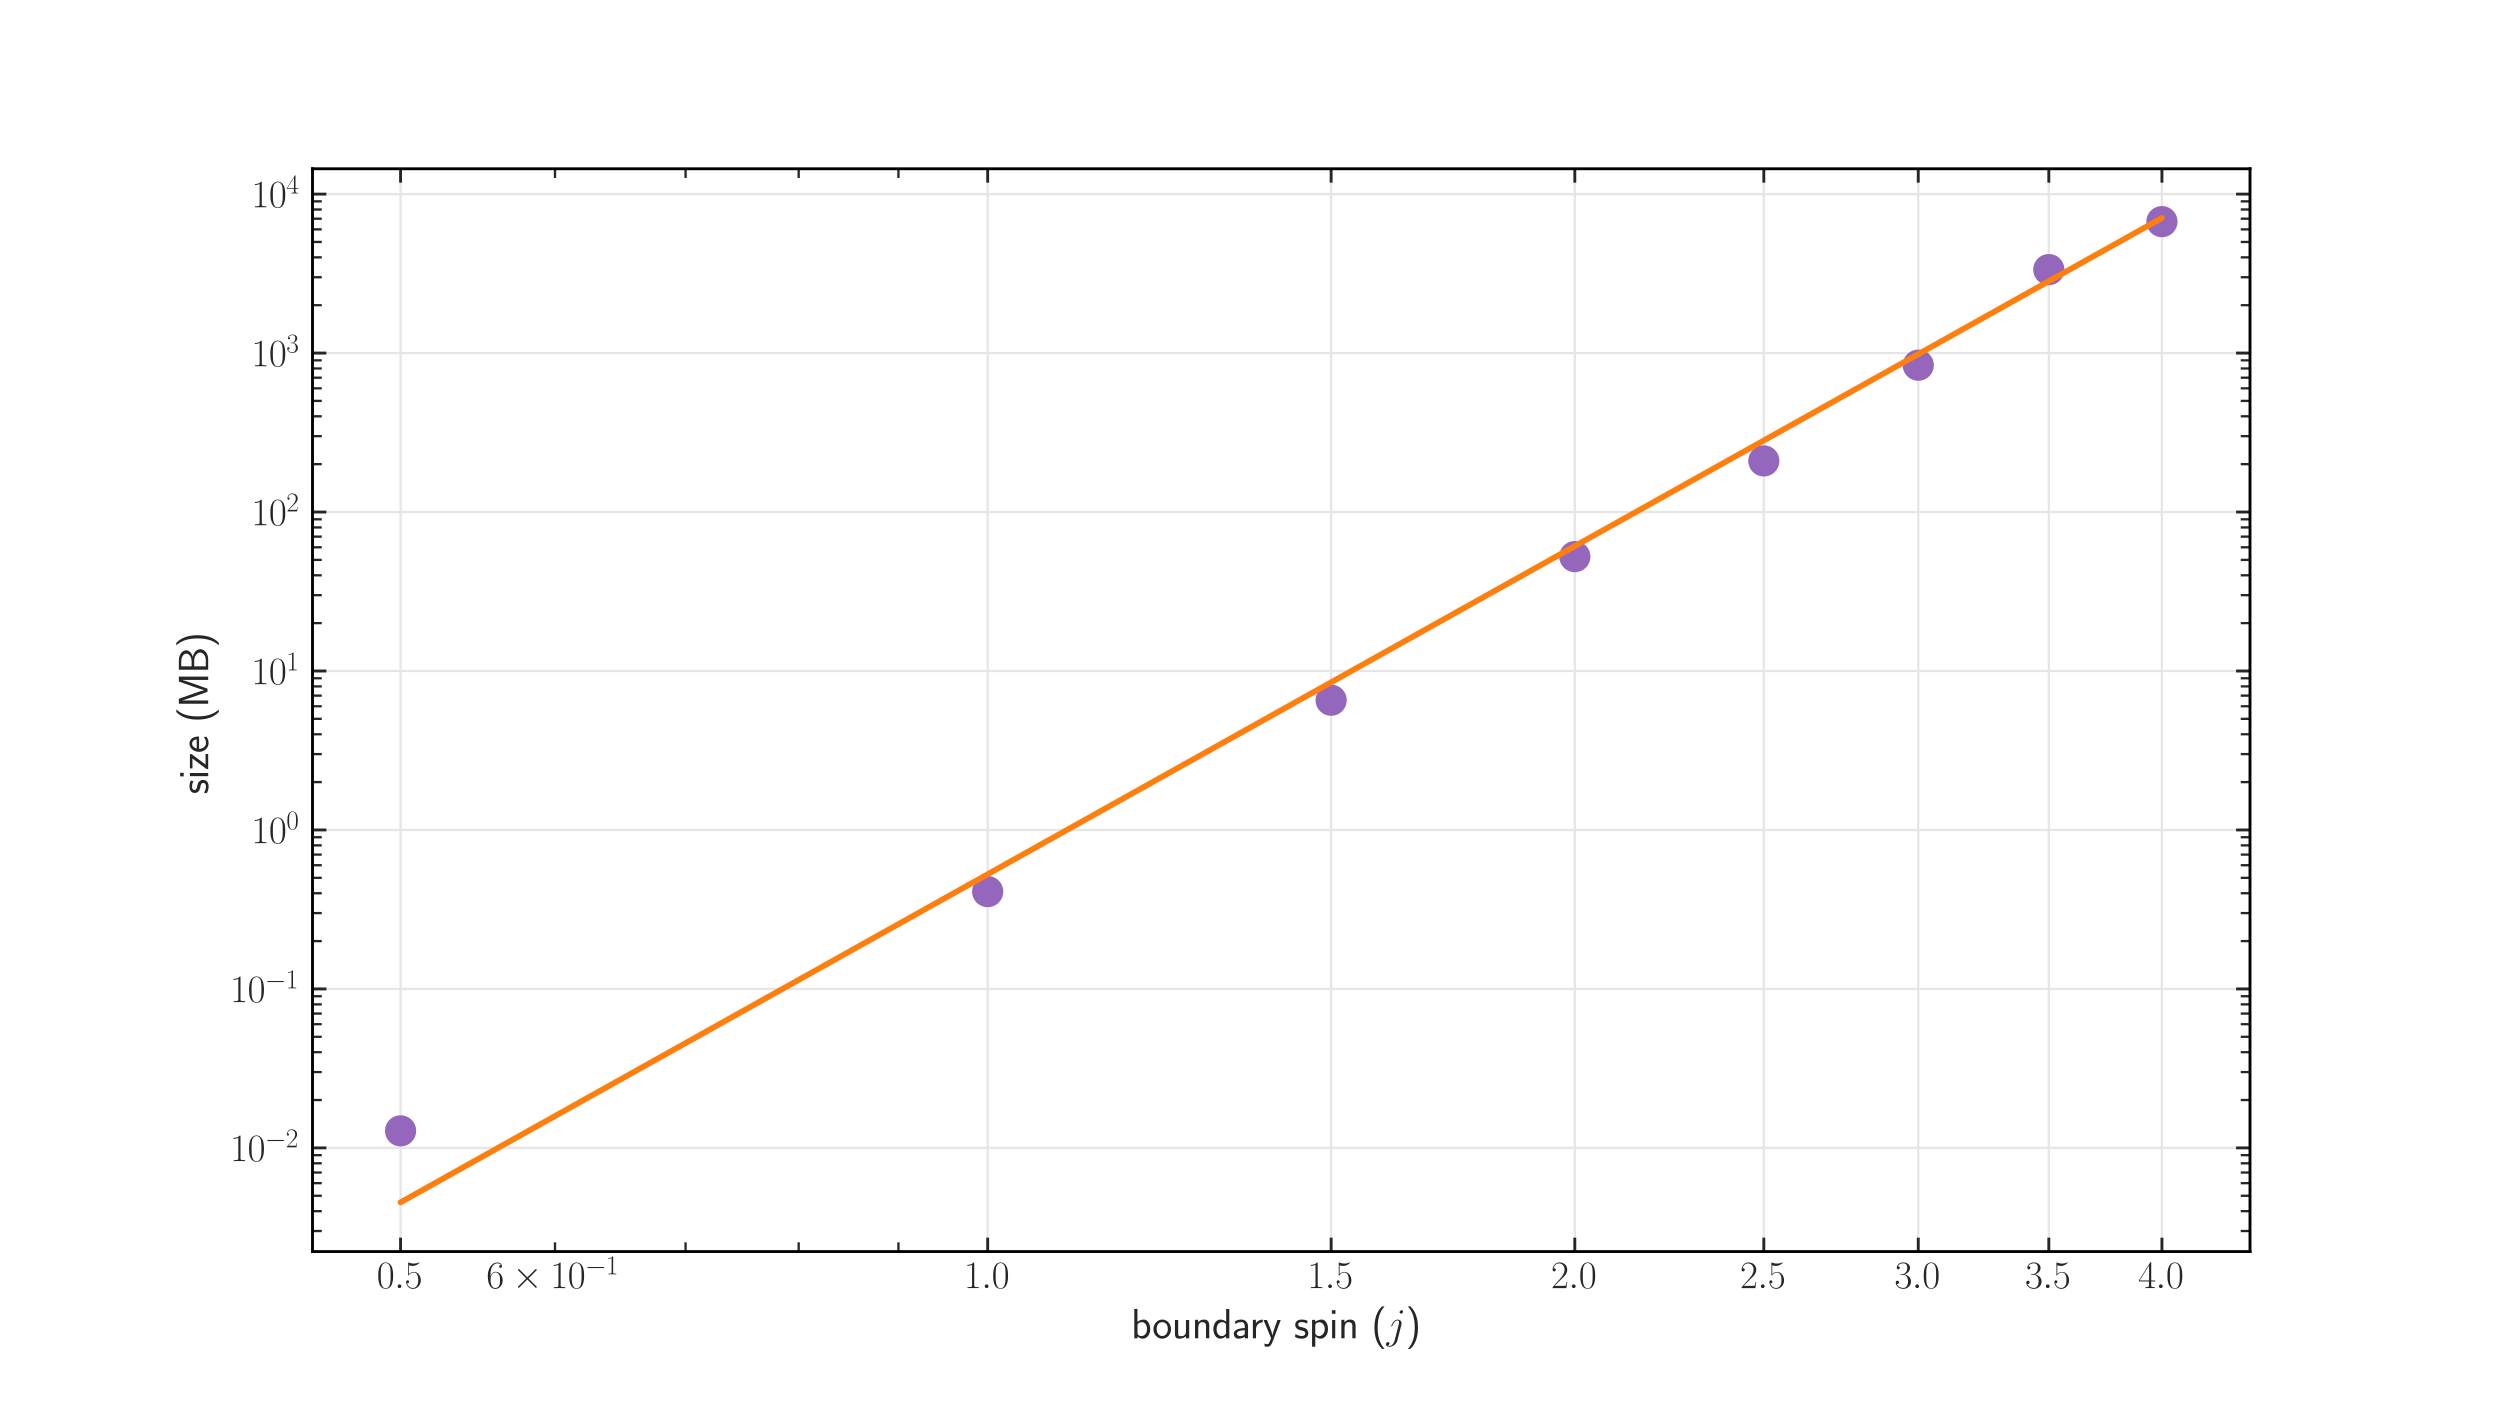 <?xml version="1.0" encoding="utf-8" standalone="no"?>
<!DOCTYPE svg PUBLIC "-//W3C//DTD SVG 1.1//EN"
  "http://www.w3.org/Graphics/SVG/1.1/DTD/svg11.dtd">
<svg xmlns:xlink="http://www.w3.org/1999/xlink" width="864pt" height="486pt" viewBox="0 0 864 486" xmlns="http://www.w3.org/2000/svg" version="1.1">
 <defs>
  <style type="text/css">*{stroke-linejoin: round; stroke-linecap: butt}</style>
 </defs>
 <g id="figure_1">
  <g id="patch_1">
   <path d="M 0 486 
L 864 486 
L 864 0 
L 0 0 
z
" style="fill: #ffffff"/>
  </g>
  <g id="axes_1">
   <g id="patch_2">
    <path d="M 108 432.54 
L 777.6 432.54 
L 777.6 58.32 
L 108 58.32 
z
" style="fill: #ffffff"/>
   </g>
   <g id="matplotlib.axis_1">
    <g id="xtick_1">
     <g id="line2d_1">
      <path d="M 138.436 432.54 
L 138.436 58.32 
" clip-path="url(#pc0e395b9e4)" style="fill: none; stroke: #e6e6e6; stroke-width: 0.8; stroke-linecap: round"/>
     </g>
     <g id="line2d_2">
      <defs>
       <path id="m5a4c2a9d07" d="M 0 0 
L 0 -4.8 
" style="stroke: #262626"/>
      </defs>
      <g>
       <use xlink:href="#m5a4c2a9d07" x="138.436" y="432.54" style="fill: #262626; stroke: #262626"/>
      </g>
     </g>
     <g id="line2d_3">
      <defs>
       <path id="m1de399b559" d="M 0 0 
L 0 4.8 
" style="stroke: #262626"/>
      </defs>
      <g>
       <use xlink:href="#m1de399b559" x="138.436" y="58.32" style="fill: #262626; stroke: #262626"/>
      </g>
     </g>
     <g id="text_1">
      <!-- $\mathdefault{0.5}$ -->
      <g style="fill: #262626" transform="translate(130.21 445.172) scale(0.132 -0.132)">
       <defs>
        <path id="CMR17-30" d="M 2688 2038 
C 2688 2430 2682 3099 2413 3613 
C 2176 4063 1798 4224 1466 4224 
C 1158 4224 768 4082 525 3620 
C 269 3137 243 2539 243 2038 
C 243 1671 250 1112 448 623 
C 723 -39 1216 -128 1466 -128 
C 1760 -128 2208 -7 2470 604 
C 2662 1048 2688 1568 2688 2038 
z
M 1466 -26 
C 1056 -26 813 328 723 816 
C 653 1196 653 1749 653 2109 
C 653 2604 653 3015 736 3407 
C 858 3954 1216 4121 1466 4121 
C 1728 4121 2067 3947 2189 3420 
C 2272 3054 2278 2623 2278 2109 
C 2278 1691 2278 1176 2202 797 
C 2067 96 1690 -26 1466 -26 
z
" transform="scale(0.016)"/>
        <path id="CMMI12-3a" d="M 1178 307 
C 1178 492 1024 620 870 620 
C 685 620 557 467 557 313 
C 557 128 710 0 864 0 
C 1050 0 1178 153 1178 307 
z
" transform="scale(0.016)"/>
        <path id="CMR17-35" d="M 730 3750 
C 794 3724 1056 3641 1325 3641 
C 1920 3641 2246 3961 2432 4140 
C 2432 4191 2432 4224 2394 4224 
C 2387 4224 2374 4224 2323 4198 
C 2099 4102 1837 4032 1517 4032 
C 1325 4032 1037 4055 723 4191 
C 653 4224 640 4224 634 4224 
C 602 4224 595 4217 595 4090 
L 595 2231 
C 595 2113 595 2080 659 2080 
C 691 2080 704 2093 736 2139 
C 941 2435 1222 2560 1542 2560 
C 1766 2560 2246 2415 2246 1293 
C 2246 1087 2246 716 2054 422 
C 1894 159 1645 25 1370 25 
C 947 25 518 319 403 812 
C 429 806 480 793 506 793 
C 589 793 749 838 749 1036 
C 749 1209 627 1280 506 1280 
C 358 1280 262 1190 262 1011 
C 262 454 704 -128 1382 -128 
C 2042 -128 2669 441 2669 1267 
C 2669 2054 2170 2662 1549 2662 
C 1222 2662 947 2540 730 2304 
L 730 3750 
z
" transform="scale(0.016)"/>
       </defs>
       <use xlink:href="#CMR17-30" transform="scale(0.996)"/>
       <use xlink:href="#CMMI12-3a" transform="translate(45.69 0) scale(0.996)"/>
       <use xlink:href="#CMR17-35" transform="translate(72.788 0) scale(0.996)"/>
      </g>
     </g>
    </g>
    <g id="xtick_2">
     <g id="line2d_4">
      <path d="M 341.345 432.54 
L 341.345 58.32 
" clip-path="url(#pc0e395b9e4)" style="fill: none; stroke: #e6e6e6; stroke-width: 0.8; stroke-linecap: round"/>
     </g>
     <g id="line2d_5">
      <g>
       <use xlink:href="#m5a4c2a9d07" x="341.345" y="432.54" style="fill: #262626; stroke: #262626"/>
      </g>
     </g>
     <g id="line2d_6">
      <g>
       <use xlink:href="#m1de399b559" x="341.345" y="58.32" style="fill: #262626; stroke: #262626"/>
      </g>
     </g>
     <g id="text_2">
      <!-- $\mathdefault{1.0}$ -->
      <g style="fill: #262626" transform="translate(333.119 445.172) scale(0.132 -0.132)">
       <defs>
        <path id="CMR17-31" d="M 1702 4083 
C 1702 4217 1696 4224 1606 4224 
C 1357 3927 979 3833 621 3820 
C 602 3820 570 3820 563 3808 
C 557 3795 557 3782 557 3648 
C 755 3648 1088 3686 1344 3839 
L 1344 467 
C 1344 243 1331 166 781 166 
L 589 166 
L 589 0 
C 896 6 1216 12 1523 12 
C 1830 12 2150 6 2458 0 
L 2458 166 
L 2266 166 
C 1715 166 1702 236 1702 467 
L 1702 4083 
z
" transform="scale(0.016)"/>
       </defs>
       <use xlink:href="#CMR17-31" transform="scale(0.996)"/>
       <use xlink:href="#CMMI12-3a" transform="translate(45.69 0) scale(0.996)"/>
       <use xlink:href="#CMR17-30" transform="translate(72.788 0) scale(0.996)"/>
      </g>
     </g>
    </g>
    <g id="xtick_3">
     <g id="line2d_7">
      <path d="M 460.04 432.54 
L 460.04 58.32 
" clip-path="url(#pc0e395b9e4)" style="fill: none; stroke: #e6e6e6; stroke-width: 0.8; stroke-linecap: round"/>
     </g>
     <g id="line2d_8">
      <g>
       <use xlink:href="#m5a4c2a9d07" x="460.04" y="432.54" style="fill: #262626; stroke: #262626"/>
      </g>
     </g>
     <g id="line2d_9">
      <g>
       <use xlink:href="#m1de399b559" x="460.04" y="58.32" style="fill: #262626; stroke: #262626"/>
      </g>
     </g>
     <g id="text_3">
      <!-- $\mathdefault{1.5}$ -->
      <g style="fill: #262626" transform="translate(451.813 445.172) scale(0.132 -0.132)">
       <use xlink:href="#CMR17-31" transform="scale(0.996)"/>
       <use xlink:href="#CMMI12-3a" transform="translate(45.69 0) scale(0.996)"/>
       <use xlink:href="#CMR17-35" transform="translate(72.788 0) scale(0.996)"/>
      </g>
     </g>
    </g>
    <g id="xtick_4">
     <g id="line2d_10">
      <path d="M 544.255 432.54 
L 544.255 58.32 
" clip-path="url(#pc0e395b9e4)" style="fill: none; stroke: #e6e6e6; stroke-width: 0.8; stroke-linecap: round"/>
     </g>
     <g id="line2d_11">
      <g>
       <use xlink:href="#m5a4c2a9d07" x="544.255" y="432.54" style="fill: #262626; stroke: #262626"/>
      </g>
     </g>
     <g id="line2d_12">
      <g>
       <use xlink:href="#m1de399b559" x="544.255" y="58.32" style="fill: #262626; stroke: #262626"/>
      </g>
     </g>
     <g id="text_4">
      <!-- $\mathdefault{2.0}$ -->
      <g style="fill: #262626" transform="translate(536.028 445.172) scale(0.132 -0.132)">
       <defs>
        <path id="CMR17-32" d="M 2669 990 
L 2554 990 
C 2490 537 2438 460 2413 422 
C 2381 371 1920 371 1830 371 
L 602 371 
C 832 620 1280 1073 1824 1596 
C 2214 1966 2669 2400 2669 3033 
C 2669 3788 2067 4224 1395 4224 
C 691 4224 262 3603 262 3027 
C 262 2777 448 2745 525 2745 
C 589 2745 781 2783 781 3007 
C 781 3206 614 3264 525 3264 
C 486 3264 448 3257 422 3244 
C 544 3788 915 4057 1306 4057 
C 1862 4057 2227 3616 2227 3033 
C 2227 2477 1901 1998 1536 1583 
L 262 147 
L 262 0 
L 2515 0 
L 2669 990 
z
" transform="scale(0.016)"/>
       </defs>
       <use xlink:href="#CMR17-32" transform="scale(0.996)"/>
       <use xlink:href="#CMMI12-3a" transform="translate(45.69 0) scale(0.996)"/>
       <use xlink:href="#CMR17-30" transform="translate(72.788 0) scale(0.996)"/>
      </g>
     </g>
    </g>
    <g id="xtick_5">
     <g id="line2d_13">
      <path d="M 609.577 432.54 
L 609.577 58.32 
" clip-path="url(#pc0e395b9e4)" style="fill: none; stroke: #e6e6e6; stroke-width: 0.8; stroke-linecap: round"/>
     </g>
     <g id="line2d_14">
      <g>
       <use xlink:href="#m5a4c2a9d07" x="609.577" y="432.54" style="fill: #262626; stroke: #262626"/>
      </g>
     </g>
     <g id="line2d_15">
      <g>
       <use xlink:href="#m1de399b559" x="609.577" y="58.32" style="fill: #262626; stroke: #262626"/>
      </g>
     </g>
     <g id="text_5">
      <!-- $\mathdefault{2.5}$ -->
      <g style="fill: #262626" transform="translate(601.35 445.172) scale(0.132 -0.132)">
       <use xlink:href="#CMR17-32" transform="scale(0.996)"/>
       <use xlink:href="#CMMI12-3a" transform="translate(45.69 0) scale(0.996)"/>
       <use xlink:href="#CMR17-35" transform="translate(72.788 0) scale(0.996)"/>
      </g>
     </g>
    </g>
    <g id="xtick_6">
     <g id="line2d_16">
      <path d="M 662.949 432.54 
L 662.949 58.32 
" clip-path="url(#pc0e395b9e4)" style="fill: none; stroke: #e6e6e6; stroke-width: 0.8; stroke-linecap: round"/>
     </g>
     <g id="line2d_17">
      <g>
       <use xlink:href="#m5a4c2a9d07" x="662.949" y="432.54" style="fill: #262626; stroke: #262626"/>
      </g>
     </g>
     <g id="line2d_18">
      <g>
       <use xlink:href="#m1de399b559" x="662.949" y="58.32" style="fill: #262626; stroke: #262626"/>
      </g>
     </g>
     <g id="text_6">
      <!-- $\mathdefault{3.0}$ -->
      <g style="fill: #262626" transform="translate(654.722 445.172) scale(0.132 -0.132)">
       <defs>
        <path id="CMR17-33" d="M 1414 2176 
C 1984 2176 2234 1673 2234 1094 
C 2234 322 1824 25 1453 25 
C 1114 25 563 193 390 691 
C 422 678 454 678 486 678 
C 640 678 755 780 755 947 
C 755 1132 614 1216 486 1216 
C 378 1216 211 1164 211 927 
C 211 335 787 -128 1466 -128 
C 2176 -128 2720 432 2720 1087 
C 2720 1718 2208 2176 1600 2246 
C 2086 2347 2554 2776 2554 3353 
C 2554 3856 2048 4224 1472 4224 
C 890 4224 378 3862 378 3347 
C 378 3123 544 3084 627 3084 
C 762 3084 877 3167 877 3334 
C 877 3500 762 3584 627 3584 
C 602 3584 570 3584 544 3571 
C 730 3999 1235 4076 1459 4076 
C 1683 4076 2106 3966 2106 3347 
C 2106 3167 2080 2851 1862 2574 
C 1670 2329 1453 2316 1242 2297 
C 1210 2297 1062 2284 1037 2284 
C 992 2278 966 2272 966 2227 
C 966 2182 973 2176 1101 2176 
L 1414 2176 
z
" transform="scale(0.016)"/>
       </defs>
       <use xlink:href="#CMR17-33" transform="scale(0.996)"/>
       <use xlink:href="#CMMI12-3a" transform="translate(45.69 0) scale(0.996)"/>
       <use xlink:href="#CMR17-30" transform="translate(72.788 0) scale(0.996)"/>
      </g>
     </g>
    </g>
    <g id="xtick_7">
     <g id="line2d_19">
      <path d="M 708.074 432.54 
L 708.074 58.32 
" clip-path="url(#pc0e395b9e4)" style="fill: none; stroke: #e6e6e6; stroke-width: 0.8; stroke-linecap: round"/>
     </g>
     <g id="line2d_20">
      <g>
       <use xlink:href="#m5a4c2a9d07" x="708.074" y="432.54" style="fill: #262626; stroke: #262626"/>
      </g>
     </g>
     <g id="line2d_21">
      <g>
       <use xlink:href="#m1de399b559" x="708.074" y="58.32" style="fill: #262626; stroke: #262626"/>
      </g>
     </g>
     <g id="text_7">
      <!-- $\mathdefault{3.5}$ -->
      <g style="fill: #262626" transform="translate(699.848 445.172) scale(0.132 -0.132)">
       <use xlink:href="#CMR17-33" transform="scale(0.996)"/>
       <use xlink:href="#CMMI12-3a" transform="translate(45.69 0) scale(0.996)"/>
       <use xlink:href="#CMR17-35" transform="translate(72.788 0) scale(0.996)"/>
      </g>
     </g>
    </g>
    <g id="xtick_8">
     <g id="line2d_22">
      <path d="M 747.164 432.54 
L 747.164 58.32 
" clip-path="url(#pc0e395b9e4)" style="fill: none; stroke: #e6e6e6; stroke-width: 0.8; stroke-linecap: round"/>
     </g>
     <g id="line2d_23">
      <g>
       <use xlink:href="#m5a4c2a9d07" x="747.164" y="432.54" style="fill: #262626; stroke: #262626"/>
      </g>
     </g>
     <g id="line2d_24">
      <g>
       <use xlink:href="#m1de399b559" x="747.164" y="58.32" style="fill: #262626; stroke: #262626"/>
      </g>
     </g>
     <g id="text_8">
      <!-- $\mathdefault{4.0}$ -->
      <g style="fill: #262626" transform="translate(738.937 445.172) scale(0.132 -0.132)">
       <defs>
        <path id="CMR17-34" d="M 2150 4147 
C 2150 4281 2144 4288 2029 4288 
L 128 1254 
L 128 1088 
L 1779 1088 
L 1779 460 
C 1779 230 1766 166 1318 166 
L 1197 166 
L 1197 0 
C 1402 12 1747 12 1965 12 
C 2182 12 2528 12 2733 0 
L 2733 166 
L 2611 166 
C 2163 166 2150 230 2150 460 
L 2150 1088 
L 2803 1088 
L 2803 1254 
L 2150 1254 
L 2150 4147 
z
M 1798 3723 
L 1798 1254 
L 256 1254 
L 1798 3723 
z
" transform="scale(0.016)"/>
       </defs>
       <use xlink:href="#CMR17-34" transform="scale(0.996)"/>
       <use xlink:href="#CMMI12-3a" transform="translate(45.69 0) scale(0.996)"/>
       <use xlink:href="#CMR17-30" transform="translate(72.788 0) scale(0.996)"/>
      </g>
     </g>
    </g>
    <g id="xtick_9">
     <g id="line2d_25">
      <defs>
       <path id="m2d0db934f9" d="M 0 0 
L 0 -3.2 
" style="stroke: #262626; stroke-width: 0.8"/>
      </defs>
      <g>
       <use xlink:href="#m2d0db934f9" x="191.808" y="432.54" style="fill: #262626; stroke: #262626; stroke-width: 0.8"/>
      </g>
     </g>
     <g id="line2d_26">
      <defs>
       <path id="m2e694998b3" d="M 0 0 
L 0 3.2 
" style="stroke: #262626; stroke-width: 0.8"/>
      </defs>
      <g>
       <use xlink:href="#m2e694998b3" x="191.808" y="58.32" style="fill: #262626; stroke: #262626; stroke-width: 0.8"/>
      </g>
     </g>
     <g id="text_9">
      <!-- $\mathdefault{6\times10^{-1}}$ -->
      <g style="fill: #262626" transform="translate(168.07 445.183) scale(0.132 -0.132)">
       <defs>
        <path id="CMR17-36" d="M 678 2198 
C 678 3712 1395 4076 1811 4076 
C 1946 4076 2272 4049 2400 3782 
C 2298 3782 2106 3782 2106 3558 
C 2106 3385 2246 3328 2336 3328 
C 2394 3328 2566 3353 2566 3571 
C 2566 3987 2246 4224 1805 4224 
C 1043 4224 243 3411 243 2011 
C 243 257 966 -128 1478 -128 
C 2099 -128 2688 431 2688 1295 
C 2688 2101 2170 2688 1517 2688 
C 1126 2688 838 2430 678 1979 
L 678 2198 
z
M 1478 25 
C 691 25 691 1212 691 1450 
C 691 1914 909 2585 1504 2585 
C 1613 2585 1926 2585 2138 2140 
C 2253 1889 2253 1624 2253 1302 
C 2253 954 2253 696 2118 438 
C 1978 173 1773 25 1478 25 
z
" transform="scale(0.016)"/>
        <path id="CMSY10-2" d="M 2490 1775 
L 1210 3046 
C 1133 3123 1120 3136 1069 3136 
C 1005 3136 941 3078 941 3008 
C 941 2963 954 2950 1024 2880 
L 2304 1596 
L 1024 313 
C 954 243 941 230 941 185 
C 941 115 1005 57 1069 57 
C 1120 57 1133 70 1210 147 
L 2483 1418 
L 3808 95 
C 3821 89 3866 57 3904 57 
C 3981 57 4032 115 4032 185 
C 4032 198 4032 223 4013 255 
C 4006 268 2989 1271 2669 1596 
L 3840 2765 
C 3872 2803 3968 2886 4000 2925 
C 4006 2937 4032 2963 4032 3008 
C 4032 3078 3981 3136 3904 3136 
C 3853 3136 3827 3110 3757 3040 
L 2490 1775 
z
" transform="scale(0.016)"/>
        <path id="CMSY10-0" d="M 4218 1472 
C 4326 1472 4442 1472 4442 1600 
C 4442 1728 4326 1728 4218 1728 
L 755 1728 
C 646 1728 531 1728 531 1600 
C 531 1472 646 1472 755 1472 
L 4218 1472 
z
" transform="scale(0.016)"/>
       </defs>
       <use xlink:href="#CMR17-36" transform="scale(0.996)"/>
       <use xlink:href="#CMSY10-2" transform="translate(67.83 0) scale(0.996)"/>
       <use xlink:href="#CMR17-31" transform="translate(167.456 0) scale(0.996)"/>
       <use xlink:href="#CMR17-30" transform="translate(213.147 0) scale(0.996)"/>
       <use xlink:href="#CMSY10-0" transform="translate(258.837 36.154) scale(0.697)"/>
       <use xlink:href="#CMR17-31" transform="translate(313.078 36.154) scale(0.697)"/>
      </g>
     </g>
    </g>
    <g id="xtick_10">
     <g id="line2d_27">
      <g>
       <use xlink:href="#m2d0db934f9" x="236.934" y="432.54" style="fill: #262626; stroke: #262626; stroke-width: 0.8"/>
      </g>
     </g>
     <g id="line2d_28">
      <g>
       <use xlink:href="#m2e694998b3" x="236.934" y="58.32" style="fill: #262626; stroke: #262626; stroke-width: 0.8"/>
      </g>
     </g>
    </g>
    <g id="xtick_11">
     <g id="line2d_29">
      <g>
       <use xlink:href="#m2d0db934f9" x="276.023" y="432.54" style="fill: #262626; stroke: #262626; stroke-width: 0.8"/>
      </g>
     </g>
     <g id="line2d_30">
      <g>
       <use xlink:href="#m2e694998b3" x="276.023" y="58.32" style="fill: #262626; stroke: #262626; stroke-width: 0.8"/>
      </g>
     </g>
    </g>
    <g id="xtick_12">
     <g id="line2d_31">
      <g>
       <use xlink:href="#m2d0db934f9" x="310.503" y="432.54" style="fill: #262626; stroke: #262626; stroke-width: 0.8"/>
      </g>
     </g>
     <g id="line2d_32">
      <g>
       <use xlink:href="#m2e694998b3" x="310.503" y="58.32" style="fill: #262626; stroke: #262626; stroke-width: 0.8"/>
      </g>
     </g>
    </g>
    <g id="text_10">
     <!-- boundary spin ($j$) -->
     <g style="fill: #262626" transform="translate(390.909 462.5) scale(0.144 -0.144)">
      <defs>
       <path id="CMSS17-62" d="M 954 4416 
L 480 4416 
L 480 -13 
L 966 -13 
L 966 275 
C 1210 38 1504 -64 1766 -64 
C 2381 -64 2880 559 2880 1382 
C 2880 2133 2496 2816 1926 2816 
C 1523 2816 1165 2649 954 2476 
L 954 4416 
z
M 966 2095 
C 1107 2276 1306 2425 1587 2425 
C 1965 2425 2394 2146 2394 1382 
C 2394 566 1882 326 1530 326 
C 1402 326 1267 358 1139 468 
C 966 624 966 721 966 812 
L 966 2095 
z
" transform="scale(0.016)"/>
       <path id="CMSS17-6f" d="M 2829 1356 
C 2829 2175 2221 2816 1504 2816 
C 768 2816 173 2156 173 1356 
C 173 544 787 -64 1498 -64 
C 2227 -64 2829 563 2829 1356 
z
M 1504 339 
C 1050 339 659 710 659 1407 
C 659 2150 1114 2425 1498 2425 
C 1914 2425 2342 2124 2342 1407 
C 2342 684 1926 339 1504 339 
z
" transform="scale(0.016)"/>
       <path id="CMSS17-75" d="M 2618 2752 
L 2131 2752 
L 2131 976 
C 2131 500 1786 307 1421 307 
C 998 307 960 448 960 712 
L 960 2752 
L 474 2752 
L 474 680 
C 474 179 646 -64 1088 -64 
C 1306 -64 1798 -13 2144 307 
L 2144 -13 
L 2618 -13 
L 2618 2752 
z
" transform="scale(0.016)"/>
       <path id="CMSS17-6e" d="M 2618 1878 
C 2618 2283 2522 2816 1798 2816 
C 1389 2816 1120 2604 941 2386 
L 941 2783 
L 474 2783 
L 474 0 
L 960 0 
L 960 1556 
C 960 1962 1114 2425 1549 2425 
C 2112 2425 2131 2045 2131 1826 
L 2131 0 
L 2618 0 
L 2618 1878 
z
" transform="scale(0.016)"/>
       <path id="CMSS17-64" d="M 2611 4416 
L 2138 4416 
L 2138 2495 
C 1939 2662 1613 2816 1254 2816 
C 672 2816 211 2179 211 1375 
C 211 572 666 -64 1235 -64 
C 1677 -64 1971 172 2125 307 
L 2125 -13 
L 2611 -13 
L 2611 4416 
z
M 2125 851 
C 2125 760 2125 663 1926 488 
C 1798 378 1645 326 1498 326 
C 1152 326 698 585 698 1369 
C 698 2185 1210 2425 1562 2425 
C 1798 2425 1990 2308 2125 2114 
L 2125 851 
z
" transform="scale(0.016)"/>
       <path id="CMSS17-61" d="M 2406 1789 
C 2406 2399 1978 2816 1402 2816 
C 1120 2816 813 2764 461 2559 
L 499 2133 
C 659 2250 934 2438 1395 2438 
C 1722 2438 1920 2185 1920 1782 
L 1920 1536 
C 896 1504 256 1209 256 711 
C 256 452 416 -64 947 -64 
C 1043 -64 1562 -52 1933 224 
L 1933 -13 
L 2406 -13 
L 2406 1789 
z
M 1920 824 
C 1920 711 1920 559 1728 446 
C 1562 339 1350 326 1261 326 
C 941 326 723 503 723 723 
C 723 1165 1722 1209 1920 1216 
L 1920 824 
z
" transform="scale(0.016)"/>
       <path id="CMSS17-72" d="M 954 1369 
C 954 1974 1395 2379 1958 2392 
L 1958 2816 
C 1549 2809 1165 2604 934 2270 
L 934 2783 
L 480 2783 
L 480 0 
L 954 0 
L 954 1369 
z
" transform="scale(0.016)"/>
       <path id="CMSS17-79" d="M 2675 2752 
L 2176 2752 
C 1632 1293 1446 701 1434 383 
L 1427 383 
C 1408 695 1126 1459 902 2006 
L 602 2752 
L 83 2752 
L 1216 14 
C 1146 -177 1043 -464 1011 -527 
C 870 -884 774 -884 672 -884 
C 646 -884 442 -877 211 -807 
L 250 -1229 
C 410 -1261 570 -1280 685 -1280 
C 845 -1280 1165 -1280 1459 -495 
L 2675 2752 
z
" transform="scale(0.016)"/>
       <path id="CMSS17-73" d="M 2061 2623 
C 1683 2803 1389 2816 1197 2816 
C 742 2816 198 2655 198 2009 
C 198 1363 902 1222 1094 1183 
C 1389 1126 1715 1062 1715 742 
C 1715 339 1254 339 1171 339 
C 915 339 563 409 243 639 
L 166 211 
C 531 0 883 -64 1178 -64 
C 1965 -64 2163 416 2163 780 
C 2163 1094 1984 1305 1862 1401 
C 1651 1567 1574 1587 1050 1695 
C 960 1708 646 1779 646 2067 
C 646 2431 1050 2431 1139 2431 
C 1555 2431 1811 2303 1984 2207 
L 2061 2623 
z
" transform="scale(0.016)"/>
       <path id="CMSS17-70" d="M 966 275 
C 1178 70 1466 -64 1773 -64 
C 2368 -64 2880 553 2880 1382 
C 2880 2147 2496 2816 1946 2816 
C 1626 2816 1242 2700 954 2470 
L 954 2764 
L 480 2764 
L 480 -1280 
L 966 -1280 
L 966 275 
z
M 966 2088 
C 1018 2166 1235 2412 1587 2412 
C 2035 2412 2394 1946 2394 1382 
C 2394 741 1958 326 1530 326 
C 1402 326 1267 358 1139 468 
C 966 624 966 721 966 812 
L 966 2088 
z
" transform="scale(0.016)"/>
       <path id="CMSS17-69" d="M 979 4224 
L 442 4224 
L 442 3686 
L 979 3686 
L 979 4224 
z
M 947 2752 
L 474 2752 
L 474 0 
L 947 0 
L 947 2752 
z
" transform="scale(0.016)"/>
       <path id="CMSS17-28" d="M 1613 4800 
C 1267 4447 474 3627 474 1603 
C 474 -428 1267 -1242 1613 -1600 
L 2003 -1600 
C 1216 -781 960 366 960 1596 
C 960 2820 1203 3973 2003 4800 
L 1613 4800 
z
" transform="scale(0.016)"/>
       <path id="CMMI12-6a" d="M 2240 2027 
C 2266 2129 2266 2218 2266 2243 
C 2266 2611 1990 2816 1702 2816 
C 1056 2816 710 1888 710 1843 
C 710 1811 736 1786 774 1786 
C 826 1786 832 1811 864 1875 
C 1120 2491 1440 2687 1683 2687 
C 1818 2687 1888 2617 1888 2395 
C 1888 2243 1869 2180 1843 2065 
L 1235 -327 
C 1114 -797 813 -1152 461 -1152 
C 435 -1152 301 -1152 179 -1089 
C 333 -1057 454 -937 454 -784 
C 454 -683 378 -581 237 -581 
C 70 -581 -83 -721 -83 -911 
C -83 -1172 198 -1280 461 -1280 
C 902 -1280 1485 -956 1645 -321 
L 2240 2027 
z
M 2502 4012 
C 2502 4172 2368 4224 2291 4224 
C 2118 4224 1971 4057 1971 3916 
C 1971 3820 2048 3705 2189 3705 
C 2336 3705 2502 3846 2502 4012 
z
" transform="scale(0.016)"/>
       <path id="CMSS17-29" d="M 723 -1600 
C 1069 -1248 1862 -428 1862 1596 
C 1862 3627 1069 4440 723 4800 
L 333 4800 
C 1120 3979 1376 2833 1376 1603 
C 1376 379 1133 -774 333 -1600 
L 723 -1600 
z
" transform="scale(0.016)"/>
      </defs>
      <use xlink:href="#CMSS17-62" transform="scale(0.996)"/>
      <use xlink:href="#CMSS17-6f" transform="translate(50.807 0) scale(0.996)"/>
      <use xlink:href="#CMSS17-75" transform="translate(97.651 0) scale(0.996)"/>
      <use xlink:href="#CMSS17-6e" transform="translate(145.856 0) scale(0.996)"/>
      <use xlink:href="#CMSS17-64" transform="translate(194.061 0) scale(0.996)"/>
      <use xlink:href="#CMSS17-61" transform="translate(242.266 0) scale(0.996)"/>
      <use xlink:href="#CMSS17-72" transform="translate(284.585 0) scale(0.996)"/>
      <use xlink:href="#CMSS17-79" transform="translate(316.495 0) scale(0.996)"/>
      <use xlink:href="#CMSS17-73" transform="translate(390.724 0) scale(0.996)"/>
      <use xlink:href="#CMSS17-70" transform="translate(426.638 0) scale(0.996)"/>
      <use xlink:href="#CMSS17-69" transform="translate(474.843 0) scale(0.996)"/>
      <use xlink:href="#CMSS17-6e" transform="translate(497.024 0) scale(0.996)"/>
      <use xlink:href="#CMSS17-28" transform="translate(576.458 0) scale(0.996)"/>
      <use xlink:href="#CMMI12-6a" transform="translate(612.892 0) scale(0.996)"/>
      <use xlink:href="#CMSS17-29" transform="translate(658.854 0) scale(0.996)"/>
     </g>
    </g>
   </g>
   <g id="matplotlib.axis_2">
    <g id="ytick_1">
     <g id="line2d_33">
      <path d="M 108 396.716 
L 777.6 396.716 
" clip-path="url(#pc0e395b9e4)" style="fill: none; stroke: #e6e6e6; stroke-width: 0.8; stroke-linecap: round"/>
     </g>
     <g id="line2d_34">
      <defs>
       <path id="m70e86d6531" d="M 0 0 
L 4.8 0 
" style="stroke: #262626"/>
      </defs>
      <g>
       <use xlink:href="#m70e86d6531" x="108" y="396.716" style="fill: #262626; stroke: #262626"/>
      </g>
     </g>
     <g id="line2d_35">
      <defs>
       <path id="me8adc37a64" d="M 0 0 
L -4.8 0 
" style="stroke: #262626"/>
      </defs>
      <g>
       <use xlink:href="#me8adc37a64" x="777.6" y="396.716" style="fill: #262626; stroke: #262626"/>
      </g>
     </g>
     <g id="text_11">
      <!-- $\mathdefault{10^{-2}}$ -->
      <g style="fill: #262626" transform="translate(79.534 401.283) scale(0.132 -0.132)">
       <use xlink:href="#CMR17-31" transform="scale(0.996)"/>
       <use xlink:href="#CMR17-30" transform="translate(45.69 0) scale(0.996)"/>
       <use xlink:href="#CMSY10-0" transform="translate(91.381 36.154) scale(0.697)"/>
       <use xlink:href="#CMR17-32" transform="translate(145.622 36.154) scale(0.697)"/>
      </g>
     </g>
    </g>
    <g id="ytick_2">
     <g id="line2d_36">
      <path d="M 108 341.777 
L 777.6 341.777 
" clip-path="url(#pc0e395b9e4)" style="fill: none; stroke: #e6e6e6; stroke-width: 0.8; stroke-linecap: round"/>
     </g>
     <g id="line2d_37">
      <g>
       <use xlink:href="#m70e86d6531" x="108" y="341.777" style="fill: #262626; stroke: #262626"/>
      </g>
     </g>
     <g id="line2d_38">
      <g>
       <use xlink:href="#me8adc37a64" x="777.6" y="341.777" style="fill: #262626; stroke: #262626"/>
      </g>
     </g>
     <g id="text_12">
      <!-- $\mathdefault{10^{-1}}$ -->
      <g style="fill: #262626" transform="translate(79.534 346.343) scale(0.132 -0.132)">
       <use xlink:href="#CMR17-31" transform="scale(0.996)"/>
       <use xlink:href="#CMR17-30" transform="translate(45.69 0) scale(0.996)"/>
       <use xlink:href="#CMSY10-0" transform="translate(91.381 36.154) scale(0.697)"/>
       <use xlink:href="#CMR17-31" transform="translate(145.622 36.154) scale(0.697)"/>
      </g>
     </g>
    </g>
    <g id="ytick_3">
     <g id="line2d_39">
      <path d="M 108 286.837 
L 777.6 286.837 
" clip-path="url(#pc0e395b9e4)" style="fill: none; stroke: #e6e6e6; stroke-width: 0.8; stroke-linecap: round"/>
     </g>
     <g id="line2d_40">
      <g>
       <use xlink:href="#m70e86d6531" x="108" y="286.837" style="fill: #262626; stroke: #262626"/>
      </g>
     </g>
     <g id="line2d_41">
      <g>
       <use xlink:href="#me8adc37a64" x="777.6" y="286.837" style="fill: #262626; stroke: #262626"/>
      </g>
     </g>
     <g id="text_13">
      <!-- $\mathdefault{10^{0}}$ -->
      <g style="fill: #262626" transform="translate(86.893 291.403) scale(0.132 -0.132)">
       <use xlink:href="#CMR17-31" transform="scale(0.996)"/>
       <use xlink:href="#CMR17-30" transform="translate(45.69 0) scale(0.996)"/>
       <use xlink:href="#CMR17-30" transform="translate(91.381 36.154) scale(0.697)"/>
      </g>
     </g>
    </g>
    <g id="ytick_4">
     <g id="line2d_42">
      <path d="M 108 231.897 
L 777.6 231.897 
" clip-path="url(#pc0e395b9e4)" style="fill: none; stroke: #e6e6e6; stroke-width: 0.8; stroke-linecap: round"/>
     </g>
     <g id="line2d_43">
      <g>
       <use xlink:href="#m70e86d6531" x="108" y="231.897" style="fill: #262626; stroke: #262626"/>
      </g>
     </g>
     <g id="line2d_44">
      <g>
       <use xlink:href="#me8adc37a64" x="777.6" y="231.897" style="fill: #262626; stroke: #262626"/>
      </g>
     </g>
     <g id="text_14">
      <!-- $\mathdefault{10^{1}}$ -->
      <g style="fill: #262626" transform="translate(86.893 236.463) scale(0.132 -0.132)">
       <use xlink:href="#CMR17-31" transform="scale(0.996)"/>
       <use xlink:href="#CMR17-30" transform="translate(45.69 0) scale(0.996)"/>
       <use xlink:href="#CMR17-31" transform="translate(91.381 36.154) scale(0.697)"/>
      </g>
     </g>
    </g>
    <g id="ytick_5">
     <g id="line2d_45">
      <path d="M 108 176.957 
L 777.6 176.957 
" clip-path="url(#pc0e395b9e4)" style="fill: none; stroke: #e6e6e6; stroke-width: 0.8; stroke-linecap: round"/>
     </g>
     <g id="line2d_46">
      <g>
       <use xlink:href="#m70e86d6531" x="108" y="176.957" style="fill: #262626; stroke: #262626"/>
      </g>
     </g>
     <g id="line2d_47">
      <g>
       <use xlink:href="#me8adc37a64" x="777.6" y="176.957" style="fill: #262626; stroke: #262626"/>
      </g>
     </g>
     <g id="text_15">
      <!-- $\mathdefault{10^{2}}$ -->
      <g style="fill: #262626" transform="translate(86.893 181.523) scale(0.132 -0.132)">
       <use xlink:href="#CMR17-31" transform="scale(0.996)"/>
       <use xlink:href="#CMR17-30" transform="translate(45.69 0) scale(0.996)"/>
       <use xlink:href="#CMR17-32" transform="translate(91.381 36.154) scale(0.697)"/>
      </g>
     </g>
    </g>
    <g id="ytick_6">
     <g id="line2d_48">
      <path d="M 108 122.017 
L 777.6 122.017 
" clip-path="url(#pc0e395b9e4)" style="fill: none; stroke: #e6e6e6; stroke-width: 0.8; stroke-linecap: round"/>
     </g>
     <g id="line2d_49">
      <g>
       <use xlink:href="#m70e86d6531" x="108" y="122.017" style="fill: #262626; stroke: #262626"/>
      </g>
     </g>
     <g id="line2d_50">
      <g>
       <use xlink:href="#me8adc37a64" x="777.6" y="122.017" style="fill: #262626; stroke: #262626"/>
      </g>
     </g>
     <g id="text_16">
      <!-- $\mathdefault{10^{3}}$ -->
      <g style="fill: #262626" transform="translate(86.893 126.583) scale(0.132 -0.132)">
       <use xlink:href="#CMR17-31" transform="scale(0.996)"/>
       <use xlink:href="#CMR17-30" transform="translate(45.69 0) scale(0.996)"/>
       <use xlink:href="#CMR17-33" transform="translate(91.381 36.154) scale(0.697)"/>
      </g>
     </g>
    </g>
    <g id="ytick_7">
     <g id="line2d_51">
      <path d="M 108 67.077 
L 777.6 67.077 
" clip-path="url(#pc0e395b9e4)" style="fill: none; stroke: #e6e6e6; stroke-width: 0.8; stroke-linecap: round"/>
     </g>
     <g id="line2d_52">
      <g>
       <use xlink:href="#m70e86d6531" x="108" y="67.077" style="fill: #262626; stroke: #262626"/>
      </g>
     </g>
     <g id="line2d_53">
      <g>
       <use xlink:href="#me8adc37a64" x="777.6" y="67.077" style="fill: #262626; stroke: #262626"/>
      </g>
     </g>
     <g id="text_17">
      <!-- $\mathdefault{10^{4}}$ -->
      <g style="fill: #262626" transform="translate(86.893 71.643) scale(0.132 -0.132)">
       <use xlink:href="#CMR17-31" transform="scale(0.996)"/>
       <use xlink:href="#CMR17-30" transform="translate(45.69 0) scale(0.996)"/>
       <use xlink:href="#CMR17-34" transform="translate(91.381 36.154) scale(0.697)"/>
      </g>
     </g>
    </g>
    <g id="ytick_8">
     <g id="line2d_54">
      <defs>
       <path id="me9465cd2e1" d="M 0 0 
L 3.2 0 
" style="stroke: #262626; stroke-width: 0.8"/>
      </defs>
      <g>
       <use xlink:href="#me9465cd2e1" x="108" y="425.443" style="fill: #262626; stroke: #262626; stroke-width: 0.8"/>
      </g>
     </g>
     <g id="line2d_55">
      <defs>
       <path id="m205dd7d9b2" d="M 0 0 
L -3.2 0 
" style="stroke: #262626; stroke-width: 0.8"/>
      </defs>
      <g>
       <use xlink:href="#m205dd7d9b2" x="777.6" y="425.443" style="fill: #262626; stroke: #262626; stroke-width: 0.8"/>
      </g>
     </g>
    </g>
    <g id="ytick_9">
     <g id="line2d_56">
      <g>
       <use xlink:href="#me9465cd2e1" x="108" y="418.579" style="fill: #262626; stroke: #262626; stroke-width: 0.8"/>
      </g>
     </g>
     <g id="line2d_57">
      <g>
       <use xlink:href="#m205dd7d9b2" x="777.6" y="418.579" style="fill: #262626; stroke: #262626; stroke-width: 0.8"/>
      </g>
     </g>
    </g>
    <g id="ytick_10">
     <g id="line2d_58">
      <g>
       <use xlink:href="#me9465cd2e1" x="108" y="413.255" style="fill: #262626; stroke: #262626; stroke-width: 0.8"/>
      </g>
     </g>
     <g id="line2d_59">
      <g>
       <use xlink:href="#m205dd7d9b2" x="777.6" y="413.255" style="fill: #262626; stroke: #262626; stroke-width: 0.8"/>
      </g>
     </g>
    </g>
    <g id="ytick_11">
     <g id="line2d_60">
      <g>
       <use xlink:href="#me9465cd2e1" x="108" y="408.905" style="fill: #262626; stroke: #262626; stroke-width: 0.8"/>
      </g>
     </g>
     <g id="line2d_61">
      <g>
       <use xlink:href="#m205dd7d9b2" x="777.6" y="408.905" style="fill: #262626; stroke: #262626; stroke-width: 0.8"/>
      </g>
     </g>
    </g>
    <g id="ytick_12">
     <g id="line2d_62">
      <g>
       <use xlink:href="#me9465cd2e1" x="108" y="405.227" style="fill: #262626; stroke: #262626; stroke-width: 0.8"/>
      </g>
     </g>
     <g id="line2d_63">
      <g>
       <use xlink:href="#m205dd7d9b2" x="777.6" y="405.227" style="fill: #262626; stroke: #262626; stroke-width: 0.8"/>
      </g>
     </g>
    </g>
    <g id="ytick_13">
     <g id="line2d_64">
      <g>
       <use xlink:href="#me9465cd2e1" x="108" y="402.041" style="fill: #262626; stroke: #262626; stroke-width: 0.8"/>
      </g>
     </g>
     <g id="line2d_65">
      <g>
       <use xlink:href="#m205dd7d9b2" x="777.6" y="402.041" style="fill: #262626; stroke: #262626; stroke-width: 0.8"/>
      </g>
     </g>
    </g>
    <g id="ytick_14">
     <g id="line2d_66">
      <g>
       <use xlink:href="#me9465cd2e1" x="108" y="399.23" style="fill: #262626; stroke: #262626; stroke-width: 0.8"/>
      </g>
     </g>
     <g id="line2d_67">
      <g>
       <use xlink:href="#m205dd7d9b2" x="777.6" y="399.23" style="fill: #262626; stroke: #262626; stroke-width: 0.8"/>
      </g>
     </g>
    </g>
    <g id="ytick_15">
     <g id="line2d_68">
      <g>
       <use xlink:href="#me9465cd2e1" x="108" y="380.178" style="fill: #262626; stroke: #262626; stroke-width: 0.8"/>
      </g>
     </g>
     <g id="line2d_69">
      <g>
       <use xlink:href="#m205dd7d9b2" x="777.6" y="380.178" style="fill: #262626; stroke: #262626; stroke-width: 0.8"/>
      </g>
     </g>
    </g>
    <g id="ytick_16">
     <g id="line2d_70">
      <g>
       <use xlink:href="#me9465cd2e1" x="108" y="370.503" style="fill: #262626; stroke: #262626; stroke-width: 0.8"/>
      </g>
     </g>
     <g id="line2d_71">
      <g>
       <use xlink:href="#m205dd7d9b2" x="777.6" y="370.503" style="fill: #262626; stroke: #262626; stroke-width: 0.8"/>
      </g>
     </g>
    </g>
    <g id="ytick_17">
     <g id="line2d_72">
      <g>
       <use xlink:href="#me9465cd2e1" x="108" y="363.639" style="fill: #262626; stroke: #262626; stroke-width: 0.8"/>
      </g>
     </g>
     <g id="line2d_73">
      <g>
       <use xlink:href="#m205dd7d9b2" x="777.6" y="363.639" style="fill: #262626; stroke: #262626; stroke-width: 0.8"/>
      </g>
     </g>
    </g>
    <g id="ytick_18">
     <g id="line2d_74">
      <g>
       <use xlink:href="#me9465cd2e1" x="108" y="358.315" style="fill: #262626; stroke: #262626; stroke-width: 0.8"/>
      </g>
     </g>
     <g id="line2d_75">
      <g>
       <use xlink:href="#m205dd7d9b2" x="777.6" y="358.315" style="fill: #262626; stroke: #262626; stroke-width: 0.8"/>
      </g>
     </g>
    </g>
    <g id="ytick_19">
     <g id="line2d_76">
      <g>
       <use xlink:href="#me9465cd2e1" x="108" y="353.965" style="fill: #262626; stroke: #262626; stroke-width: 0.8"/>
      </g>
     </g>
     <g id="line2d_77">
      <g>
       <use xlink:href="#m205dd7d9b2" x="777.6" y="353.965" style="fill: #262626; stroke: #262626; stroke-width: 0.8"/>
      </g>
     </g>
    </g>
    <g id="ytick_20">
     <g id="line2d_78">
      <g>
       <use xlink:href="#me9465cd2e1" x="108" y="350.287" style="fill: #262626; stroke: #262626; stroke-width: 0.8"/>
      </g>
     </g>
     <g id="line2d_79">
      <g>
       <use xlink:href="#m205dd7d9b2" x="777.6" y="350.287" style="fill: #262626; stroke: #262626; stroke-width: 0.8"/>
      </g>
     </g>
    </g>
    <g id="ytick_21">
     <g id="line2d_80">
      <g>
       <use xlink:href="#me9465cd2e1" x="108" y="347.101" style="fill: #262626; stroke: #262626; stroke-width: 0.8"/>
      </g>
     </g>
     <g id="line2d_81">
      <g>
       <use xlink:href="#m205dd7d9b2" x="777.6" y="347.101" style="fill: #262626; stroke: #262626; stroke-width: 0.8"/>
      </g>
     </g>
    </g>
    <g id="ytick_22">
     <g id="line2d_82">
      <g>
       <use xlink:href="#me9465cd2e1" x="108" y="344.29" style="fill: #262626; stroke: #262626; stroke-width: 0.8"/>
      </g>
     </g>
     <g id="line2d_83">
      <g>
       <use xlink:href="#m205dd7d9b2" x="777.6" y="344.29" style="fill: #262626; stroke: #262626; stroke-width: 0.8"/>
      </g>
     </g>
    </g>
    <g id="ytick_23">
     <g id="line2d_84">
      <g>
       <use xlink:href="#me9465cd2e1" x="108" y="325.238" style="fill: #262626; stroke: #262626; stroke-width: 0.8"/>
      </g>
     </g>
     <g id="line2d_85">
      <g>
       <use xlink:href="#m205dd7d9b2" x="777.6" y="325.238" style="fill: #262626; stroke: #262626; stroke-width: 0.8"/>
      </g>
     </g>
    </g>
    <g id="ytick_24">
     <g id="line2d_86">
      <g>
       <use xlink:href="#me9465cd2e1" x="108" y="315.564" style="fill: #262626; stroke: #262626; stroke-width: 0.8"/>
      </g>
     </g>
     <g id="line2d_87">
      <g>
       <use xlink:href="#m205dd7d9b2" x="777.6" y="315.564" style="fill: #262626; stroke: #262626; stroke-width: 0.8"/>
      </g>
     </g>
    </g>
    <g id="ytick_25">
     <g id="line2d_88">
      <g>
       <use xlink:href="#me9465cd2e1" x="108" y="308.699" style="fill: #262626; stroke: #262626; stroke-width: 0.8"/>
      </g>
     </g>
     <g id="line2d_89">
      <g>
       <use xlink:href="#m205dd7d9b2" x="777.6" y="308.699" style="fill: #262626; stroke: #262626; stroke-width: 0.8"/>
      </g>
     </g>
    </g>
    <g id="ytick_26">
     <g id="line2d_90">
      <g>
       <use xlink:href="#me9465cd2e1" x="108" y="303.375" style="fill: #262626; stroke: #262626; stroke-width: 0.8"/>
      </g>
     </g>
     <g id="line2d_91">
      <g>
       <use xlink:href="#m205dd7d9b2" x="777.6" y="303.375" style="fill: #262626; stroke: #262626; stroke-width: 0.8"/>
      </g>
     </g>
    </g>
    <g id="ytick_27">
     <g id="line2d_92">
      <g>
       <use xlink:href="#me9465cd2e1" x="108" y="299.025" style="fill: #262626; stroke: #262626; stroke-width: 0.8"/>
      </g>
     </g>
     <g id="line2d_93">
      <g>
       <use xlink:href="#m205dd7d9b2" x="777.6" y="299.025" style="fill: #262626; stroke: #262626; stroke-width: 0.8"/>
      </g>
     </g>
    </g>
    <g id="ytick_28">
     <g id="line2d_94">
      <g>
       <use xlink:href="#me9465cd2e1" x="108" y="295.347" style="fill: #262626; stroke: #262626; stroke-width: 0.8"/>
      </g>
     </g>
     <g id="line2d_95">
      <g>
       <use xlink:href="#m205dd7d9b2" x="777.6" y="295.347" style="fill: #262626; stroke: #262626; stroke-width: 0.8"/>
      </g>
     </g>
    </g>
    <g id="ytick_29">
     <g id="line2d_96">
      <g>
       <use xlink:href="#me9465cd2e1" x="108" y="292.161" style="fill: #262626; stroke: #262626; stroke-width: 0.8"/>
      </g>
     </g>
     <g id="line2d_97">
      <g>
       <use xlink:href="#m205dd7d9b2" x="777.6" y="292.161" style="fill: #262626; stroke: #262626; stroke-width: 0.8"/>
      </g>
     </g>
    </g>
    <g id="ytick_30">
     <g id="line2d_98">
      <g>
       <use xlink:href="#me9465cd2e1" x="108" y="289.351" style="fill: #262626; stroke: #262626; stroke-width: 0.8"/>
      </g>
     </g>
     <g id="line2d_99">
      <g>
       <use xlink:href="#m205dd7d9b2" x="777.6" y="289.351" style="fill: #262626; stroke: #262626; stroke-width: 0.8"/>
      </g>
     </g>
    </g>
    <g id="ytick_31">
     <g id="line2d_100">
      <g>
       <use xlink:href="#me9465cd2e1" x="108" y="270.298" style="fill: #262626; stroke: #262626; stroke-width: 0.8"/>
      </g>
     </g>
     <g id="line2d_101">
      <g>
       <use xlink:href="#m205dd7d9b2" x="777.6" y="270.298" style="fill: #262626; stroke: #262626; stroke-width: 0.8"/>
      </g>
     </g>
    </g>
    <g id="ytick_32">
     <g id="line2d_102">
      <g>
       <use xlink:href="#me9465cd2e1" x="108" y="260.624" style="fill: #262626; stroke: #262626; stroke-width: 0.8"/>
      </g>
     </g>
     <g id="line2d_103">
      <g>
       <use xlink:href="#m205dd7d9b2" x="777.6" y="260.624" style="fill: #262626; stroke: #262626; stroke-width: 0.8"/>
      </g>
     </g>
    </g>
    <g id="ytick_33">
     <g id="line2d_104">
      <g>
       <use xlink:href="#me9465cd2e1" x="108" y="253.76" style="fill: #262626; stroke: #262626; stroke-width: 0.8"/>
      </g>
     </g>
     <g id="line2d_105">
      <g>
       <use xlink:href="#m205dd7d9b2" x="777.6" y="253.76" style="fill: #262626; stroke: #262626; stroke-width: 0.8"/>
      </g>
     </g>
    </g>
    <g id="ytick_34">
     <g id="line2d_106">
      <g>
       <use xlink:href="#me9465cd2e1" x="108" y="248.435" style="fill: #262626; stroke: #262626; stroke-width: 0.8"/>
      </g>
     </g>
     <g id="line2d_107">
      <g>
       <use xlink:href="#m205dd7d9b2" x="777.6" y="248.435" style="fill: #262626; stroke: #262626; stroke-width: 0.8"/>
      </g>
     </g>
    </g>
    <g id="ytick_35">
     <g id="line2d_108">
      <g>
       <use xlink:href="#me9465cd2e1" x="108" y="244.085" style="fill: #262626; stroke: #262626; stroke-width: 0.8"/>
      </g>
     </g>
     <g id="line2d_109">
      <g>
       <use xlink:href="#m205dd7d9b2" x="777.6" y="244.085" style="fill: #262626; stroke: #262626; stroke-width: 0.8"/>
      </g>
     </g>
    </g>
    <g id="ytick_36">
     <g id="line2d_110">
      <g>
       <use xlink:href="#me9465cd2e1" x="108" y="240.407" style="fill: #262626; stroke: #262626; stroke-width: 0.8"/>
      </g>
     </g>
     <g id="line2d_111">
      <g>
       <use xlink:href="#m205dd7d9b2" x="777.6" y="240.407" style="fill: #262626; stroke: #262626; stroke-width: 0.8"/>
      </g>
     </g>
    </g>
    <g id="ytick_37">
     <g id="line2d_112">
      <g>
       <use xlink:href="#me9465cd2e1" x="108" y="237.221" style="fill: #262626; stroke: #262626; stroke-width: 0.8"/>
      </g>
     </g>
     <g id="line2d_113">
      <g>
       <use xlink:href="#m205dd7d9b2" x="777.6" y="237.221" style="fill: #262626; stroke: #262626; stroke-width: 0.8"/>
      </g>
     </g>
    </g>
    <g id="ytick_38">
     <g id="line2d_114">
      <g>
       <use xlink:href="#me9465cd2e1" x="108" y="234.411" style="fill: #262626; stroke: #262626; stroke-width: 0.8"/>
      </g>
     </g>
     <g id="line2d_115">
      <g>
       <use xlink:href="#m205dd7d9b2" x="777.6" y="234.411" style="fill: #262626; stroke: #262626; stroke-width: 0.8"/>
      </g>
     </g>
    </g>
    <g id="ytick_39">
     <g id="line2d_116">
      <g>
       <use xlink:href="#me9465cd2e1" x="108" y="215.358" style="fill: #262626; stroke: #262626; stroke-width: 0.8"/>
      </g>
     </g>
     <g id="line2d_117">
      <g>
       <use xlink:href="#m205dd7d9b2" x="777.6" y="215.358" style="fill: #262626; stroke: #262626; stroke-width: 0.8"/>
      </g>
     </g>
    </g>
    <g id="ytick_40">
     <g id="line2d_118">
      <g>
       <use xlink:href="#me9465cd2e1" x="108" y="205.684" style="fill: #262626; stroke: #262626; stroke-width: 0.8"/>
      </g>
     </g>
     <g id="line2d_119">
      <g>
       <use xlink:href="#m205dd7d9b2" x="777.6" y="205.684" style="fill: #262626; stroke: #262626; stroke-width: 0.8"/>
      </g>
     </g>
    </g>
    <g id="ytick_41">
     <g id="line2d_120">
      <g>
       <use xlink:href="#me9465cd2e1" x="108" y="198.82" style="fill: #262626; stroke: #262626; stroke-width: 0.8"/>
      </g>
     </g>
     <g id="line2d_121">
      <g>
       <use xlink:href="#m205dd7d9b2" x="777.6" y="198.82" style="fill: #262626; stroke: #262626; stroke-width: 0.8"/>
      </g>
     </g>
    </g>
    <g id="ytick_42">
     <g id="line2d_122">
      <g>
       <use xlink:href="#me9465cd2e1" x="108" y="193.495" style="fill: #262626; stroke: #262626; stroke-width: 0.8"/>
      </g>
     </g>
     <g id="line2d_123">
      <g>
       <use xlink:href="#m205dd7d9b2" x="777.6" y="193.495" style="fill: #262626; stroke: #262626; stroke-width: 0.8"/>
      </g>
     </g>
    </g>
    <g id="ytick_43">
     <g id="line2d_124">
      <g>
       <use xlink:href="#me9465cd2e1" x="108" y="189.145" style="fill: #262626; stroke: #262626; stroke-width: 0.8"/>
      </g>
     </g>
     <g id="line2d_125">
      <g>
       <use xlink:href="#m205dd7d9b2" x="777.6" y="189.145" style="fill: #262626; stroke: #262626; stroke-width: 0.8"/>
      </g>
     </g>
    </g>
    <g id="ytick_44">
     <g id="line2d_126">
      <g>
       <use xlink:href="#me9465cd2e1" x="108" y="185.467" style="fill: #262626; stroke: #262626; stroke-width: 0.8"/>
      </g>
     </g>
     <g id="line2d_127">
      <g>
       <use xlink:href="#m205dd7d9b2" x="777.6" y="185.467" style="fill: #262626; stroke: #262626; stroke-width: 0.8"/>
      </g>
     </g>
    </g>
    <g id="ytick_45">
     <g id="line2d_128">
      <g>
       <use xlink:href="#me9465cd2e1" x="108" y="182.281" style="fill: #262626; stroke: #262626; stroke-width: 0.8"/>
      </g>
     </g>
     <g id="line2d_129">
      <g>
       <use xlink:href="#m205dd7d9b2" x="777.6" y="182.281" style="fill: #262626; stroke: #262626; stroke-width: 0.8"/>
      </g>
     </g>
    </g>
    <g id="ytick_46">
     <g id="line2d_130">
      <g>
       <use xlink:href="#me9465cd2e1" x="108" y="179.471" style="fill: #262626; stroke: #262626; stroke-width: 0.8"/>
      </g>
     </g>
     <g id="line2d_131">
      <g>
       <use xlink:href="#m205dd7d9b2" x="777.6" y="179.471" style="fill: #262626; stroke: #262626; stroke-width: 0.8"/>
      </g>
     </g>
    </g>
    <g id="ytick_47">
     <g id="line2d_132">
      <g>
       <use xlink:href="#me9465cd2e1" x="108" y="160.418" style="fill: #262626; stroke: #262626; stroke-width: 0.8"/>
      </g>
     </g>
     <g id="line2d_133">
      <g>
       <use xlink:href="#m205dd7d9b2" x="777.6" y="160.418" style="fill: #262626; stroke: #262626; stroke-width: 0.8"/>
      </g>
     </g>
    </g>
    <g id="ytick_48">
     <g id="line2d_134">
      <g>
       <use xlink:href="#me9465cd2e1" x="108" y="150.744" style="fill: #262626; stroke: #262626; stroke-width: 0.8"/>
      </g>
     </g>
     <g id="line2d_135">
      <g>
       <use xlink:href="#m205dd7d9b2" x="777.6" y="150.744" style="fill: #262626; stroke: #262626; stroke-width: 0.8"/>
      </g>
     </g>
    </g>
    <g id="ytick_49">
     <g id="line2d_136">
      <g>
       <use xlink:href="#me9465cd2e1" x="108" y="143.88" style="fill: #262626; stroke: #262626; stroke-width: 0.8"/>
      </g>
     </g>
     <g id="line2d_137">
      <g>
       <use xlink:href="#m205dd7d9b2" x="777.6" y="143.88" style="fill: #262626; stroke: #262626; stroke-width: 0.8"/>
      </g>
     </g>
    </g>
    <g id="ytick_50">
     <g id="line2d_138">
      <g>
       <use xlink:href="#me9465cd2e1" x="108" y="138.556" style="fill: #262626; stroke: #262626; stroke-width: 0.8"/>
      </g>
     </g>
     <g id="line2d_139">
      <g>
       <use xlink:href="#m205dd7d9b2" x="777.6" y="138.556" style="fill: #262626; stroke: #262626; stroke-width: 0.8"/>
      </g>
     </g>
    </g>
    <g id="ytick_51">
     <g id="line2d_140">
      <g>
       <use xlink:href="#me9465cd2e1" x="108" y="134.205" style="fill: #262626; stroke: #262626; stroke-width: 0.8"/>
      </g>
     </g>
     <g id="line2d_141">
      <g>
       <use xlink:href="#m205dd7d9b2" x="777.6" y="134.205" style="fill: #262626; stroke: #262626; stroke-width: 0.8"/>
      </g>
     </g>
    </g>
    <g id="ytick_52">
     <g id="line2d_142">
      <g>
       <use xlink:href="#me9465cd2e1" x="108" y="130.527" style="fill: #262626; stroke: #262626; stroke-width: 0.8"/>
      </g>
     </g>
     <g id="line2d_143">
      <g>
       <use xlink:href="#m205dd7d9b2" x="777.6" y="130.527" style="fill: #262626; stroke: #262626; stroke-width: 0.8"/>
      </g>
     </g>
    </g>
    <g id="ytick_53">
     <g id="line2d_144">
      <g>
       <use xlink:href="#me9465cd2e1" x="108" y="127.341" style="fill: #262626; stroke: #262626; stroke-width: 0.8"/>
      </g>
     </g>
     <g id="line2d_145">
      <g>
       <use xlink:href="#m205dd7d9b2" x="777.6" y="127.341" style="fill: #262626; stroke: #262626; stroke-width: 0.8"/>
      </g>
     </g>
    </g>
    <g id="ytick_54">
     <g id="line2d_146">
      <g>
       <use xlink:href="#me9465cd2e1" x="108" y="124.531" style="fill: #262626; stroke: #262626; stroke-width: 0.8"/>
      </g>
     </g>
     <g id="line2d_147">
      <g>
       <use xlink:href="#m205dd7d9b2" x="777.6" y="124.531" style="fill: #262626; stroke: #262626; stroke-width: 0.8"/>
      </g>
     </g>
    </g>
    <g id="ytick_55">
     <g id="line2d_148">
      <g>
       <use xlink:href="#me9465cd2e1" x="108" y="105.478" style="fill: #262626; stroke: #262626; stroke-width: 0.8"/>
      </g>
     </g>
     <g id="line2d_149">
      <g>
       <use xlink:href="#m205dd7d9b2" x="777.6" y="105.478" style="fill: #262626; stroke: #262626; stroke-width: 0.8"/>
      </g>
     </g>
    </g>
    <g id="ytick_56">
     <g id="line2d_150">
      <g>
       <use xlink:href="#me9465cd2e1" x="108" y="95.804" style="fill: #262626; stroke: #262626; stroke-width: 0.8"/>
      </g>
     </g>
     <g id="line2d_151">
      <g>
       <use xlink:href="#m205dd7d9b2" x="777.6" y="95.804" style="fill: #262626; stroke: #262626; stroke-width: 0.8"/>
      </g>
     </g>
    </g>
    <g id="ytick_57">
     <g id="line2d_152">
      <g>
       <use xlink:href="#me9465cd2e1" x="108" y="88.94" style="fill: #262626; stroke: #262626; stroke-width: 0.8"/>
      </g>
     </g>
     <g id="line2d_153">
      <g>
       <use xlink:href="#m205dd7d9b2" x="777.6" y="88.94" style="fill: #262626; stroke: #262626; stroke-width: 0.8"/>
      </g>
     </g>
    </g>
    <g id="ytick_58">
     <g id="line2d_154">
      <g>
       <use xlink:href="#me9465cd2e1" x="108" y="83.616" style="fill: #262626; stroke: #262626; stroke-width: 0.8"/>
      </g>
     </g>
     <g id="line2d_155">
      <g>
       <use xlink:href="#m205dd7d9b2" x="777.6" y="83.616" style="fill: #262626; stroke: #262626; stroke-width: 0.8"/>
      </g>
     </g>
    </g>
    <g id="ytick_59">
     <g id="line2d_156">
      <g>
       <use xlink:href="#me9465cd2e1" x="108" y="79.266" style="fill: #262626; stroke: #262626; stroke-width: 0.8"/>
      </g>
     </g>
     <g id="line2d_157">
      <g>
       <use xlink:href="#m205dd7d9b2" x="777.6" y="79.266" style="fill: #262626; stroke: #262626; stroke-width: 0.8"/>
      </g>
     </g>
    </g>
    <g id="ytick_60">
     <g id="line2d_158">
      <g>
       <use xlink:href="#me9465cd2e1" x="108" y="75.587" style="fill: #262626; stroke: #262626; stroke-width: 0.8"/>
      </g>
     </g>
     <g id="line2d_159">
      <g>
       <use xlink:href="#m205dd7d9b2" x="777.6" y="75.587" style="fill: #262626; stroke: #262626; stroke-width: 0.8"/>
      </g>
     </g>
    </g>
    <g id="ytick_61">
     <g id="line2d_160">
      <g>
       <use xlink:href="#me9465cd2e1" x="108" y="72.401" style="fill: #262626; stroke: #262626; stroke-width: 0.8"/>
      </g>
     </g>
     <g id="line2d_161">
      <g>
       <use xlink:href="#m205dd7d9b2" x="777.6" y="72.401" style="fill: #262626; stroke: #262626; stroke-width: 0.8"/>
      </g>
     </g>
    </g>
    <g id="ytick_62">
     <g id="line2d_162">
      <g>
       <use xlink:href="#me9465cd2e1" x="108" y="69.591" style="fill: #262626; stroke: #262626; stroke-width: 0.8"/>
      </g>
     </g>
     <g id="line2d_163">
      <g>
       <use xlink:href="#m205dd7d9b2" x="777.6" y="69.591" style="fill: #262626; stroke: #262626; stroke-width: 0.8"/>
      </g>
     </g>
    </g>
    <g id="text_18">
     <!-- size (MB) -->
     <g style="fill: #262626" transform="translate(71.948 274.502) rotate(-90) scale(0.144 -0.144)">
      <defs>
       <path id="CMSS17-7a" d="M 2400 2502 
L 2400 2752 
L 250 2752 
L 250 2367 
L 1069 2367 
C 1146 2367 1222 2374 1299 2374 
L 1747 2374 
L 166 262 
L 166 0 
L 2419 0 
L 2419 396 
L 1549 396 
C 1472 396 1395 390 1318 390 
L 826 390 
L 2400 2502 
z
" transform="scale(0.016)"/>
       <path id="CMSS17-65" d="M 2502 1375 
C 2502 1587 2490 2001 2285 2347 
C 2061 2713 1696 2816 1421 2816 
C 755 2816 192 2184 192 1363 
C 192 579 774 -64 1510 -64 
C 1798 -64 2150 19 2470 249 
C 2470 275 2458 414 2451 421 
C 2451 433 2432 629 2432 655 
C 2125 408 1773 326 1517 326 
C 1107 326 666 667 646 1375 
L 2502 1375 
z
M 698 1728 
C 781 2086 1062 2425 1421 2425 
C 1517 2425 1965 2412 2080 1728 
L 698 1728 
z
" transform="scale(0.016)"/>
       <path id="CMSS17-4d" d="M 3194 2373 
L 2886 1476 
C 2835 1311 2662 795 2624 592 
L 2618 592 
C 2598 719 2560 853 2458 1177 
C 2400 1368 2336 1565 2272 1743 
L 1325 4416 
L 576 4416 
L 576 0 
L 1075 0 
L 1075 3899 
L 1082 3899 
C 1082 3893 1139 3613 1530 2500 
L 2374 102 
L 2848 102 
L 3610 2233 
C 3661 2379 3821 2843 3891 3066 
C 3955 3257 4115 3728 4154 3912 
L 4160 3912 
L 4160 0 
L 4666 0 
L 4666 4416 
L 3923 4416 
L 3194 2373 
z
" transform="scale(0.016)"/>
       <path id="CMSS17-42" d="M 570 4416 
L 570 0 
L 2163 0 
C 3034 0 3667 575 3667 1200 
C 3667 1684 3251 2175 2502 2316 
C 3334 2559 3501 3039 3501 3311 
C 3501 3880 2874 4416 1997 4416 
L 570 4416 
z
M 1088 2496 
L 1088 4057 
L 1824 4057 
C 2483 4057 3002 3722 3002 3305 
C 3002 2925 2592 2496 1766 2496 
L 1088 2496 
z
M 1088 358 
L 1088 2105 
L 1939 2105 
C 2630 2105 3162 1678 3162 1206 
C 3162 772 2694 358 1984 358 
L 1088 358 
z
" transform="scale(0.016)"/>
      </defs>
      <use xlink:href="#CMSS17-73" transform="scale(0.996)"/>
      <use xlink:href="#CMSS17-69" transform="translate(35.914 0) scale(0.996)"/>
      <use xlink:href="#CMSS17-7a" transform="translate(58.094 0) scale(0.996)"/>
      <use xlink:href="#CMSS17-65" transform="translate(98.772 0) scale(0.996)"/>
      <use xlink:href="#CMSS17-28" transform="translate(171.64 0) scale(0.996)"/>
      <use xlink:href="#CMSS17-4d" transform="translate(208.074 0) scale(0.996)"/>
      <use xlink:href="#CMSS17-42" transform="translate(289.75 0) scale(0.996)"/>
      <use xlink:href="#CMSS17-29" transform="translate(352.088 0) scale(0.996)"/>
     </g>
    </g>
   </g>
   <g id="PathCollection_1">
    <defs>
     <path id="mcebdd69742" d="M 0 5 
C 1.326 5 2.598 4.473 3.536 3.536 
C 4.473 2.598 5 1.326 5 0 
C 5 -1.326 4.473 -2.598 3.536 -3.536 
C 2.598 -4.473 1.326 -5 0 -5 
C -1.326 -5 -2.598 -4.473 -3.536 -3.536 
C -4.473 -2.598 -5 -1.326 -5 0 
C -5 1.326 -4.473 2.598 -3.536 3.536 
C -2.598 4.473 -1.326 5 0 5 
z
" style="stroke: #9467bd; stroke-width: 0.8"/>
    </defs>
    <g clip-path="url(#pc0e395b9e4)">
     <use xlink:href="#mcebdd69742" x="138.436" y="390.826" style="fill: #9467bd; stroke: #9467bd; stroke-width: 0.8"/>
     <use xlink:href="#mcebdd69742" x="341.345" y="308.139" style="fill: #9467bd; stroke: #9467bd; stroke-width: 0.8"/>
     <use xlink:href="#mcebdd69742" x="460.04" y="241.992" style="fill: #9467bd; stroke: #9467bd; stroke-width: 0.8"/>
     <use xlink:href="#mcebdd69742" x="544.255" y="192.368" style="fill: #9467bd; stroke: #9467bd; stroke-width: 0.8"/>
     <use xlink:href="#mcebdd69742" x="609.577" y="159.287" style="fill: #9467bd; stroke: #9467bd; stroke-width: 0.8"/>
     <use xlink:href="#mcebdd69742" x="662.949" y="126.21" style="fill: #9467bd; stroke: #9467bd; stroke-width: 0.8"/>
     <use xlink:href="#mcebdd69742" x="708.074" y="93.171" style="fill: #9467bd; stroke: #9467bd; stroke-width: 0.8"/>
     <use xlink:href="#mcebdd69742" x="747.164" y="76.597" style="fill: #9467bd; stroke: #9467bd; stroke-width: 0.8"/>
    </g>
   </g>
   <g id="line2d_164">
    <path d="M 138.436 415.53 
L 341.345 302.13 
L 460.04 235.795 
L 544.255 188.73 
L 609.577 152.223 
L 662.949 122.395 
L 708.074 97.176 
L 747.164 75.33 
" clip-path="url(#pc0e395b9e4)" style="fill: none; stroke: #ff7f0e; stroke-width: 2; stroke-linecap: round"/>
   </g>
   <g id="patch_3">
    <path d="M 108 432.54 
L 108 58.32 
" style="fill: none; stroke: #000000; stroke-linejoin: miter; stroke-linecap: square"/>
   </g>
   <g id="patch_4">
    <path d="M 777.6 432.54 
L 777.6 58.32 
" style="fill: none; stroke: #000000; stroke-linejoin: miter; stroke-linecap: square"/>
   </g>
   <g id="patch_5">
    <path d="M 108 432.54 
L 777.6 432.54 
" style="fill: none; stroke: #000000; stroke-linejoin: miter; stroke-linecap: square"/>
   </g>
   <g id="patch_6">
    <path d="M 108 58.32 
L 777.6 58.32 
" style="fill: none; stroke: #000000; stroke-linejoin: miter; stroke-linecap: square"/>
   </g>
  </g>
 </g>
 <defs>
  <clipPath id="pc0e395b9e4">
   <rect x="108" y="58.32" width="669.6" height="374.22"/>
  </clipPath>
 </defs>
</svg>
